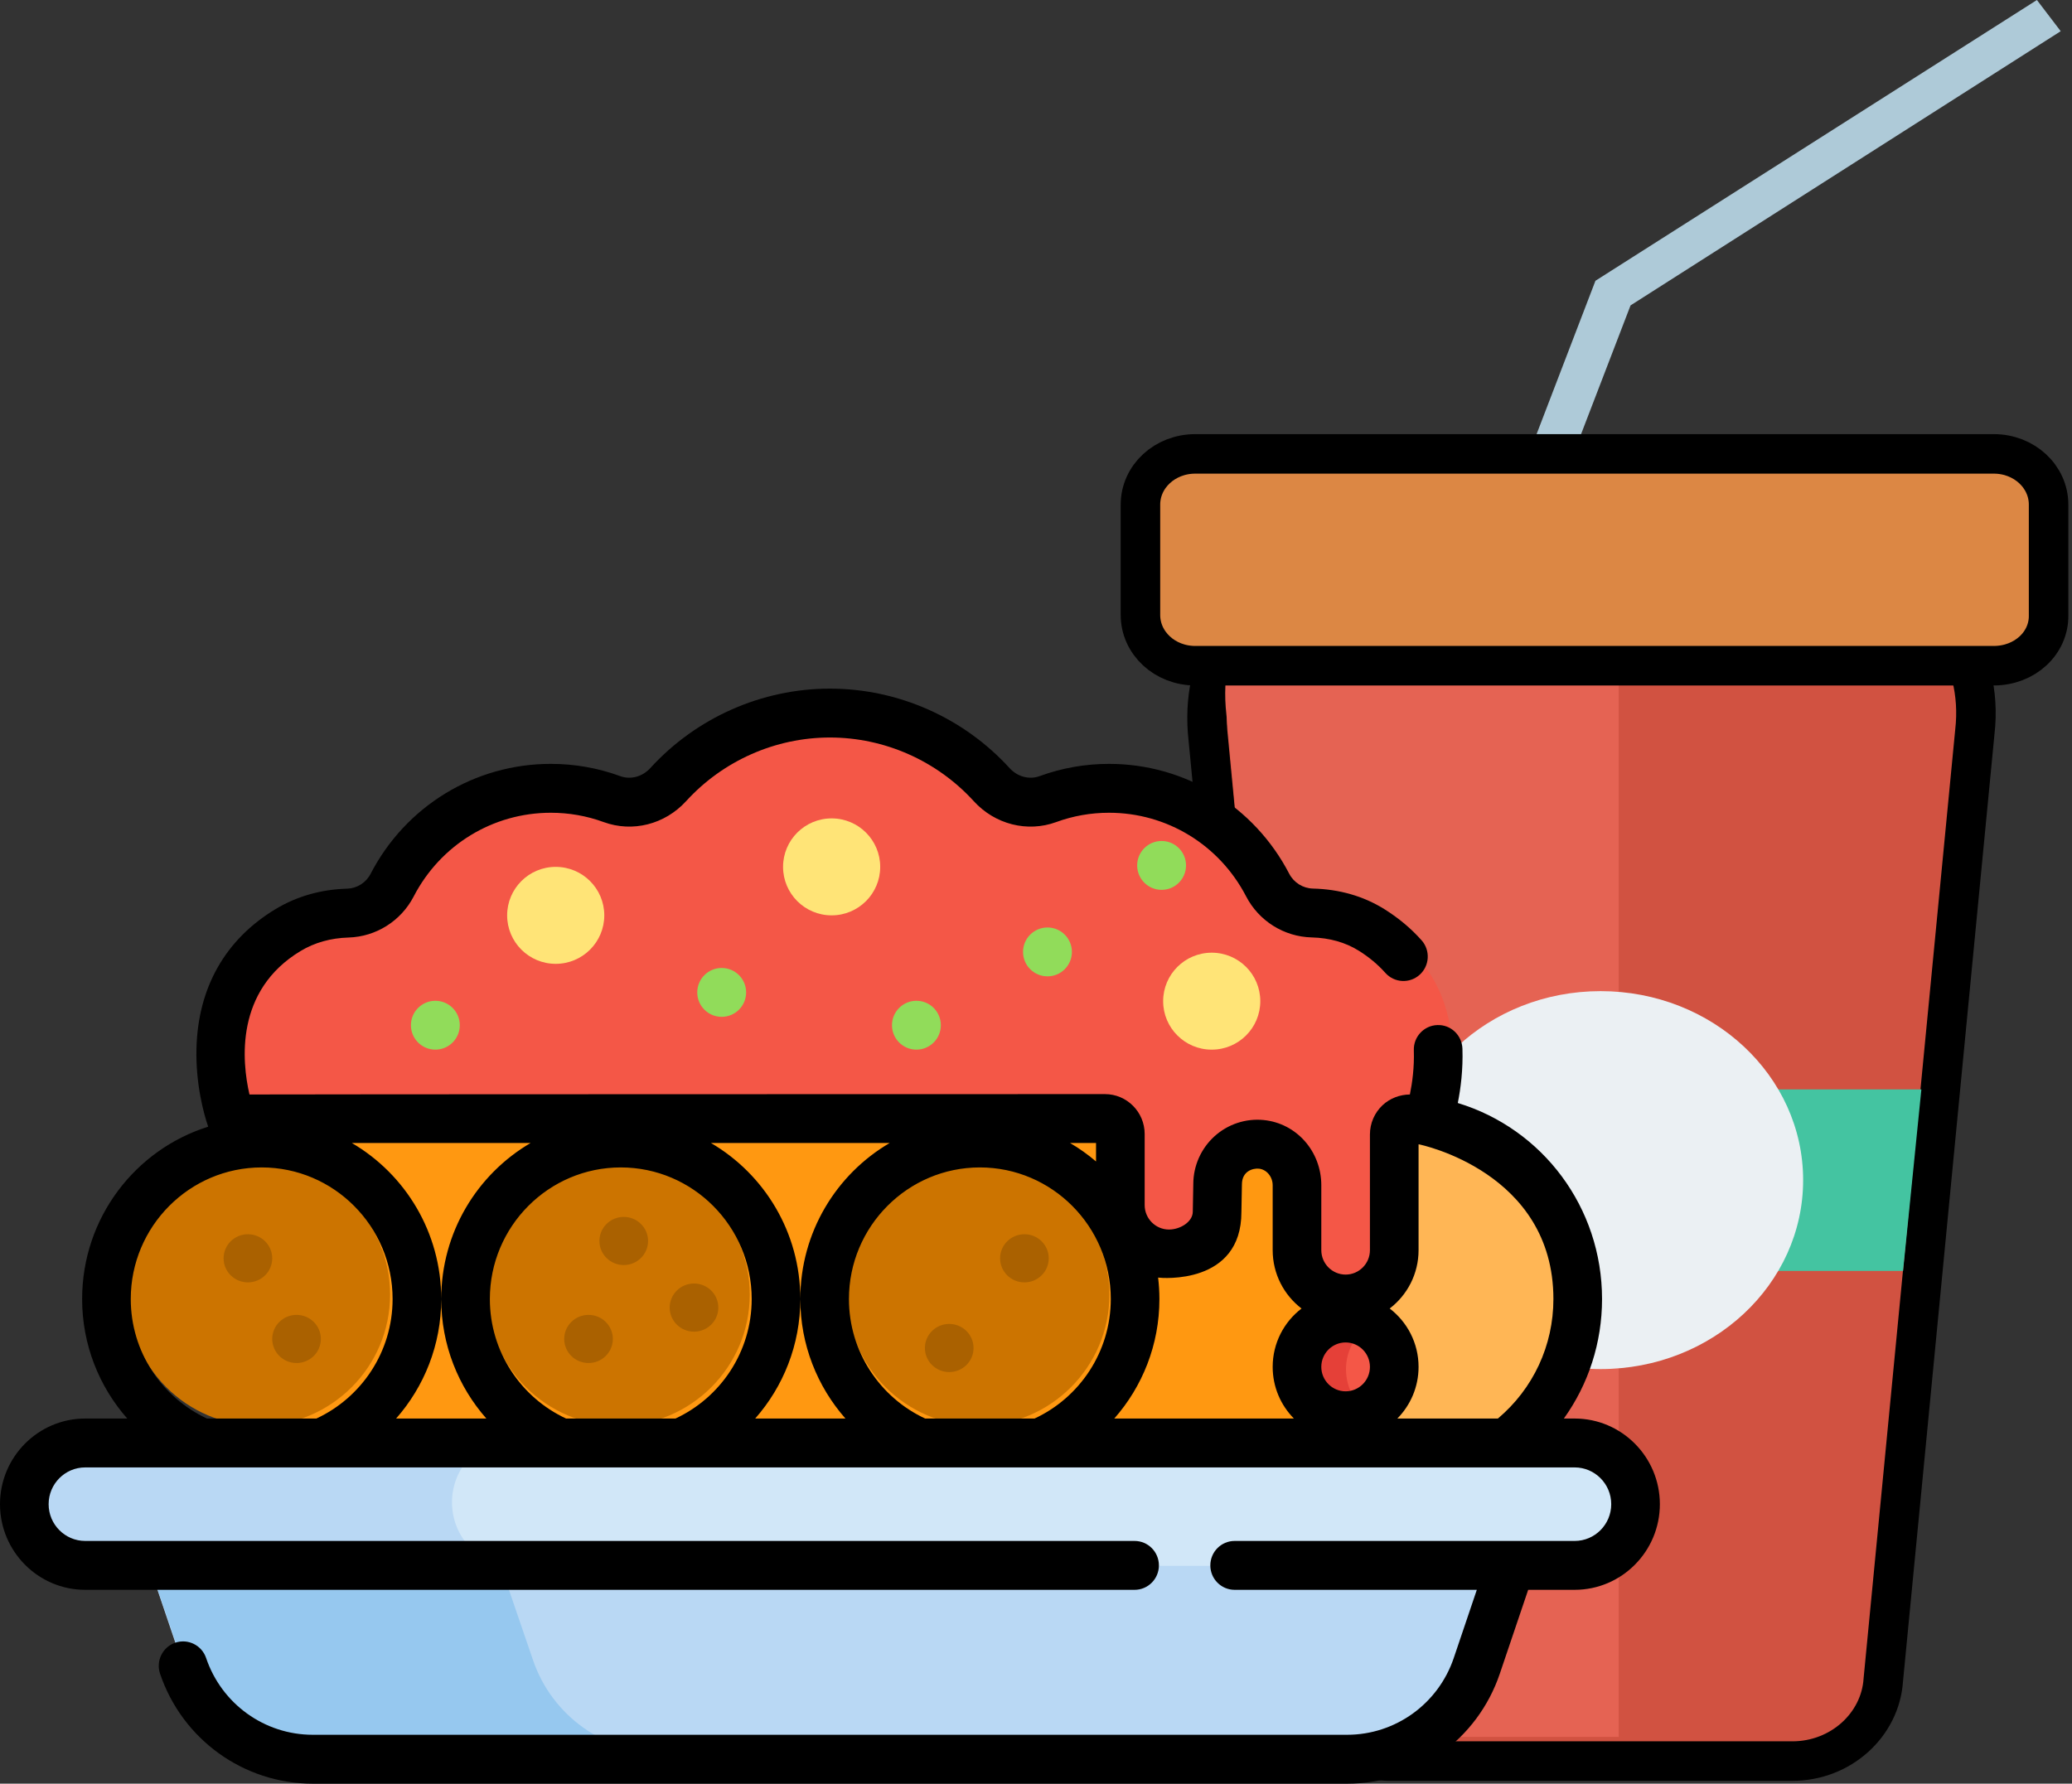 <?xml version="1.0" encoding="UTF-8"?>
<svg width="367px" height="316px" viewBox="0 0 367 316" version="1.1" xmlns="http://www.w3.org/2000/svg" xmlns:xlink="http://www.w3.org/1999/xlink">
    <rect x="0" y="0" width="367" height="316" fill="#333333" stroke="none"/>
    <!-- Generator: Sketch 48.2 (47327) - http://www.bohemiancoding.com/sketch -->
    <title>Group 4</title>
    <desc>Created with Sketch.</desc>
    <defs></defs>
    <g id="reco-calories" stroke="none" stroke-width="1" fill="none" fill-rule="evenodd" transform="translate(-194, -549)">
        <g id="Group-4" transform="translate(194, 549)" fill-rule="nonzero">
            <g id="Group-3" transform="translate(202, 0)">
                <polygon id="Shape" fill="#AECAD8" points="35.909 186.557 28.954 184.327 80.591 49.742 158.785 0 163 5.527 86.809 54.105"></polygon>
                <path d="M115.454,312 L44.233,312 C36.12,312 28.64,305.551 28.008,297.755 L11.888,129.603 C10.834,115.839 18.947,104 30.22,104 L129.466,104 C140.844,104 149.378,115.839 147.798,129.603 L131.573,297.658 C131.046,305.551 124.093,312 115.454,312 Z" id="Shape" stroke="#000000" stroke-width="7" fill="#D15241"></path>
                <path d="M46.897,307.711 C38.897,307.711 31.52,301.262 30.897,293.466 L15.104,125.314 C14.065,111.55 22.065,99.711 33.183,99.711 L84.717,99.711 L84.717,307.711 L46.897,307.711 Z" id="Shape" fill="#E56353"></path>
                <path d="M151.149,117.938 L9.704,117.938 C4.325,117.938 0,113.931 0,108.948 L0,89.403 C0,84.419 4.325,80.412 9.704,80.412 L151.149,80.412 C156.529,80.412 160.853,84.419 160.853,89.403 L160.853,108.948 C160.959,113.931 156.634,117.938 151.149,117.938 Z" id="Shape" stroke="#000000" stroke-width="7" fill="#DC8744"></path>
                <polygon id="Shape" fill="#44C4A1" points="18.769 225.165 15 193 138.322 193 135.077 225.165"></polygon>
                <ellipse id="Oval" fill="#EBF0F3" cx="81.5" cy="209.072" rx="35.878" ry="33.479"></ellipse>
            </g>
            <g id="enchilada" transform="translate(0, 122)">
                <rect id="Rectangle-path" fill="#FF9811" x="47.04" y="75.028" width="152.88" height="64.309"></rect>
                <path d="M247.247,75.028 L173.193,75.028 L173.193,139.337 L247.247,139.337 C264.802,139.337 279.033,124.941 279.033,107.182 C279.033,89.423 264.802,75.028 247.247,75.028 Z" id="Shape" fill="#FFB655"></path>
                <path d="M239.476,107.182 C239.476,89.424 225.314,75.028 207.845,75.028 L173.193,75.028 L173.193,139.337 L207.845,139.337 C225.314,139.337 239.476,124.941 239.476,107.182 Z" id="Shape" fill="#FF9811"></path>
                <g id="Group" transform="translate(22.451, 83.602)" fill="#CC7400">
                    <path d="M150.826,46.976 C138.019,46.976 127.6,36.558 127.6,23.751 C127.6,10.944 138.019,0.526 150.826,0.526 C163.632,0.526 174.051,10.944 174.051,23.751 C174.051,36.557 163.632,46.976 150.826,46.976 Z" id="Shape"></path>
                    <path d="M87.122,46.976 C74.315,46.976 63.897,36.558 63.897,23.751 C63.897,10.944 74.315,0.526 87.122,0.526 C99.928,0.526 110.347,10.944 110.347,23.751 C110.347,36.557 99.928,46.976 87.122,46.976 Z" id="Shape"></path>
                    <path d="M23.418,46.976 C10.612,46.976 0.193,36.558 0.193,23.751 C0.193,10.944 10.612,0.526 23.418,0.526 C36.224,0.526 46.643,10.944 46.643,23.751 C46.643,36.557 36.224,46.976 23.418,46.976 Z" id="Shape"></path>
                </g>
                <g id="Group" transform="translate(39.556, 93.249)" fill="#AA6100">
                    <ellipse id="Oval" cx="141.893" cy="7.678" rx="4.308" ry="4.265"></ellipse>
                    <ellipse id="Oval" cx="128.574" cy="23.568" rx="4.308" ry="4.265"></ellipse>
                    <ellipse id="Oval" cx="70.924" cy="4.607" rx="4.308" ry="4.265"></ellipse>
                    <ellipse id="Oval" cx="83.37" cy="16.408" rx="4.308" ry="4.265"></ellipse>
                    <ellipse id="Oval" cx="4.354" cy="7.678" rx="4.308" ry="4.265"></ellipse>
                    <ellipse id="Oval" cx="12.969" cy="21.965" rx="4.308" ry="4.265"></ellipse>
                    <ellipse id="Oval" cx="64.686" cy="21.965" rx="4.308" ry="4.265"></ellipse>
                </g>
                <path d="M22.451,143.624 L32.118,172.161 C35.455,182.014 44.674,188.641 55.044,188.641 L237.887,188.641 C248.257,188.641 257.475,182.014 260.813,172.161 L270.48,143.624 L22.451,143.624 Z" id="Shape" fill="#B9D8F4"></path>
                <path d="M94.427,172.161 L84.657,143.624 L22.451,143.624 L32.222,172.161 C35.595,182.014 44.913,188.641 55.394,188.641 L117.6,188.641 C107.119,188.641 97.801,182.014 94.427,172.161 Z" id="Shape" fill="#96C8EF"></path>
                <path d="M278.936,155.414 L15.064,155.414 C9.131,155.414 4.276,150.35 4.276,144.16 C4.276,137.97 9.131,132.906 15.064,132.906 L278.936,132.906 C284.869,132.906 289.724,137.97 289.724,144.16 C289.724,150.35 284.869,155.414 278.936,155.414 Z" id="Shape" fill="#D1E7F8"></path>
                <path d="M80.059,144.16 C80.059,137.97 84.925,132.906 90.873,132.906 L15.09,132.906 C9.142,132.906 4.276,137.97 4.276,144.16 C4.276,150.35 9.142,155.414 15.09,155.414 L90.873,155.414 C84.926,155.414 80.059,150.35 80.059,144.16 Z" id="Shape" fill="#B9D8F4"></path>
                <g id="Group" transform="translate(36.556, 4.287)" fill="#E54038">
                    <path d="M172.639,87.866 L172.639,76.737 C172.639,73.884 170.336,71.571 167.495,71.571 L159.937,71.571 C161.444,71.571 162.667,72.798 162.667,74.312 L162.667,86.91 C162.667,91.675 166.549,95.574 171.295,95.574 C173.089,95.574 174.848,95.029 176.303,94.093 C172.225,92.066 172.639,87.866 172.639,87.866 Z" id="Shape"></path>
                    <path d="M92.331,30.15 C91.569,16.443 97.369,6.732 103.242,0.464 C94.746,2.137 87.224,6.438 81.608,12.477 C79.054,15.223 75.016,16.203 71.451,14.934 C67.982,13.699 64.239,13.025 60.335,13.025 C47.767,13.025 36.865,19.994 31.437,30.198 C29.866,33.151 26.764,35.054 23.364,35.152 C19.637,35.258 15.89,36.164 12.502,38.149 C-6.533,49.301 2.229,71.96 2.265,72.024 C4.027,71.736 5.835,71.579 7.681,71.579 L71.911,71.579 C72.61,53.075 80.217,45.132 86.223,41.607 C90.282,39.222 92.589,34.775 92.331,30.15 Z" id="Shape"></path>
                    <path d="M206.713,102.523 C203.602,100.157 203.33,96.086 203.33,96.086 L203.33,80.649 C203.33,78.143 201.306,76.111 198.811,76.111 L186.912,76.111 C187.16,76.11 187.412,76.119 187.666,76.144 C191.308,76.503 194.007,79.728 194.007,83.402 L194.007,94.896 C194.007,99.661 197.89,103.56 202.635,103.56 C204.108,103.561 205.497,103.184 206.713,102.523 Z" id="Shape"></path>
                </g>
                <path d="M245.22,42.774 C241.893,40.734 238.165,39.844 234.454,39.753 C231.053,39.669 227.946,37.764 226.373,34.793 C220.969,24.59 210.131,17.624 197.639,17.624 C193.75,17.624 190.023,18.3 186.569,19.539 C182.977,20.827 178.965,19.747 176.381,16.972 C169.115,9.168 158.683,4.271 147.083,4.271 C135.483,4.271 125.05,9.168 117.785,16.974 C115.202,19.749 111.189,20.828 107.597,19.54 C104.144,18.302 100.416,17.625 96.528,17.625 C84.026,17.625 73.182,24.602 67.782,34.816 C66.219,37.772 63.133,39.677 59.751,39.774 C56.044,39.881 52.316,40.787 48.946,42.775 C30.011,53.938 38.727,76.62 38.762,76.685 C40.516,76.397 42.315,76.239 44.151,76.239 L196.904,76.239 C198.442,76.239 199.69,77.467 199.69,78.983 L199.69,91.598 C199.69,96.37 203.654,100.274 208.499,100.274 C212.935,100.274 217.196,97.111 217.214,92.782 L217.307,87.864 C217.307,83.737 220.94,80.405 225.213,80.818 C228.93,81.177 231.686,84.406 231.686,88.085 L231.686,99.595 C231.686,104.367 235.65,108.271 240.495,108.271 C245.339,108.271 249.303,104.367 249.303,99.595 L249.303,79.047 C249.303,77.454 250.674,76.204 252.288,76.309 C253.257,76.373 254.353,76.486 255.404,76.684 C255.44,76.62 263.688,54.102 245.22,42.774 Z" id="Shape" fill="#F45747"></path>
                <ellipse id="Oval" fill="#F45747" cx="238.942" cy="120.58" rx="9.087" ry="9.11"></ellipse>
                <path d="M238.407,120.58 C238.407,117.21 240.13,114.274 242.684,112.698 C241.425,111.921 239.967,111.47 238.407,111.47 C233.684,111.47 229.855,115.549 229.855,120.58 C229.855,125.612 233.684,129.691 238.407,129.691 C239.967,129.691 241.425,129.239 242.684,128.462 C240.13,126.886 238.407,123.95 238.407,120.58 Z" id="Shape" fill="#E54038"></path>
                <g id="Group" transform="translate(89.804, 22.508)" fill="#FFE477">
                    <ellipse id="Oval" cx="57.498" cy="9.07" rx="8.603" ry="8.589"></ellipse>
                    <ellipse id="Oval" cx="8.626" cy="17.66" rx="8.603" ry="8.589"></ellipse>
                    <ellipse id="Oval" cx="124.821" cy="32.863" rx="8.603" ry="8.589"></ellipse>
                </g>
                <g id="Group" transform="translate(72.698, 26.796)" fill="#91DC5A">
                    <ellipse id="Oval" cx="112.835" cy="19.848" rx="4.328" ry="4.329"></ellipse>
                    <ellipse id="Oval" cx="133.048" cy="4.525" rx="4.328" ry="4.329"></ellipse>
                    <ellipse id="Oval" cx="89.62" cy="32.834" rx="4.328" ry="4.329"></ellipse>
                    <ellipse id="Oval" cx="55.13" cy="27.022" rx="4.328" ry="4.329"></ellipse>
                    <ellipse id="Oval" cx="4.414" cy="32.834" rx="4.328" ry="4.329"></ellipse>
                </g>
                <path d="M278.908,129.313 L276.997,129.313 C281.363,123.22 283.759,115.871 283.759,108.14 C283.759,91.92 273.26,77.991 258.21,73.412 C258.729,70.832 259.152,67.488 259.031,63.79 C258.953,61.4 256.968,59.507 254.585,59.605 C252.208,59.684 250.344,61.685 250.423,64.075 C250.523,67.143 250.135,69.908 249.724,71.902 C247.941,71.919 246.185,72.578 244.873,73.813 C243.459,75.143 242.648,77.023 242.648,78.971 L242.648,99.48 C242.648,101.868 240.717,103.81 238.342,103.81 C235.967,103.81 234.035,101.868 234.035,99.481 L234.035,87.992 C234.035,81.974 229.643,77.003 223.818,76.429 C220.64,76.115 217.46,77.172 215.093,79.33 C212.733,81.482 211.374,84.538 211.361,87.725 L211.272,92.6 C211.271,92.62 211.271,92.64 211.271,92.661 C211.263,94.474 209.039,95.828 207.055,95.828 C204.68,95.828 202.748,93.886 202.748,91.498 L202.748,78.906 C202.748,75.008 199.594,71.836 195.717,71.836 C195.717,71.836 44.913,71.859 44.188,71.903 C42.836,66.048 41.602,53.489 53.251,46.479 C55.724,44.991 58.576,44.189 61.73,44.096 C66.601,43.953 71.026,41.165 73.277,36.819 C78.013,27.672 87.32,21.99 97.566,21.99 C100.779,21.99 103.925,22.545 106.917,23.64 C112.034,25.513 117.767,24.058 121.527,19.935 C128.061,12.77 137.345,8.66 147,8.66 C156.655,8.66 165.939,12.77 172.473,19.935 C176.233,24.058 181.968,25.514 187.084,23.64 C190.075,22.545 193.221,21.99 196.434,21.99 C206.671,21.99 215.974,27.665 220.714,36.8 C222.979,41.166 227.429,43.954 232.328,44.077 C235.496,44.156 238.308,44.951 240.685,46.439 C242.493,47.571 244.069,48.887 245.369,50.351 C246.953,52.135 249.675,52.29 251.45,50.698 C253.224,49.106 253.379,46.369 251.795,44.585 C249.948,42.505 247.742,40.655 245.238,39.088 C241.539,36.772 237.268,35.538 232.543,35.42 C230.774,35.376 229.168,34.37 228.351,32.795 C222.122,20.788 209.892,13.33 196.435,13.33 C192.213,13.33 188.076,14.062 184.138,15.503 C182.306,16.172 180.22,15.616 178.823,14.084 C170.662,5.133 159.063,0 147,0 C134.937,0 123.338,5.133 115.177,14.084 C113.78,15.617 111.694,16.173 109.864,15.504 C105.925,14.062 101.787,13.33 97.566,13.33 C84.097,13.33 71.862,20.798 65.637,32.82 C64.826,34.385 63.233,35.389 61.478,35.44 C56.834,35.576 52.578,36.791 48.826,39.048 C39.923,44.406 35.072,52.941 34.798,63.731 C34.637,70.039 36.098,75.37 36.876,77.609 C23.939,81.663 14.547,93.799 14.547,108.14 C14.547,116.265 17.573,123.673 22.54,129.313 L15.092,129.313 C6.771,129.313 0,136.12 0,144.486 C0,152.853 6.771,159.66 15.092,159.66 L200.962,159.66 C203.341,159.66 205.269,157.722 205.269,155.33 C205.269,152.938 203.341,151 200.962,151 L15.092,151 C11.52,151 8.613,148.078 8.613,144.486 C8.613,140.895 11.52,137.973 15.092,137.973 L278.908,137.973 C282.481,137.973 285.387,140.895 285.387,144.486 C285.387,148.078 282.481,151 278.908,151 L218.684,151 C216.306,151 214.378,152.938 214.378,155.33 C214.378,157.722 216.306,159.66 218.684,159.66 L261.579,159.66 L257.495,171.735 C254.744,179.873 247.151,185.34 238.602,185.34 L55.398,185.34 C46.849,185.34 39.256,179.873 36.505,171.735 C35.739,169.471 33.292,168.26 31.041,169.029 C28.789,169.799 27.584,172.258 28.35,174.523 C32.289,186.173 43.159,194 55.398,194 L238.602,194 C250.841,194 261.711,186.172 265.65,174.523 L270.676,159.66 L278.908,159.66 C287.229,159.66 294,152.853 294,144.486 C294,136.12 287.229,129.313 278.908,129.313 Z M251.261,99.48 L251.261,80.725 C251.559,80.766 275.145,85.623 275.145,108.14 C275.145,116.376 271.567,124.038 265.312,129.313 L247.501,129.313 C249.823,126.963 251.261,123.729 251.261,120.162 C251.261,115.947 249.252,112.196 246.148,109.821 C249.252,107.446 251.261,103.695 251.261,99.48 Z M238.341,115.832 C240.716,115.832 242.648,117.774 242.648,120.162 C242.648,122.55 240.716,124.492 238.341,124.492 C235.966,124.492 234.034,122.55 234.034,120.162 C234.034,117.774 235.967,115.832 238.341,115.832 Z M219.883,92.733 L219.973,87.849 C219.973,85.462 221.928,84.946 222.977,85.045 C224.347,85.18 225.421,86.475 225.421,87.991 L225.421,99.48 C225.421,103.695 227.43,107.446 230.534,109.821 C227.43,112.195 225.421,115.947 225.421,120.162 C225.421,123.728 226.859,126.963 229.181,129.313 L197.366,129.313 C202.333,123.673 205.359,116.265 205.359,108.14 C205.359,106.854 205.275,105.588 205.128,104.342 C205.757,104.437 219.883,105.66 219.883,92.733 Z M163.868,129.313 C155.908,125.617 150.368,117.519 150.368,108.14 C150.368,95.285 160.771,84.826 173.557,84.826 C186.343,84.826 196.746,95.285 196.746,108.14 C196.746,117.519 191.206,125.616 183.246,129.313 L163.868,129.313 Z M100.265,129.313 C92.305,125.617 86.765,117.519 86.765,108.14 C86.765,95.285 97.168,84.826 109.954,84.826 C122.74,84.826 133.142,95.285 133.142,108.14 C133.142,117.519 127.602,125.616 119.642,129.313 L100.265,129.313 Z M86.145,129.313 L70.159,129.313 C75.126,123.673 78.152,116.266 78.152,108.14 C78.152,96.338 71.786,86.035 62.323,80.497 L93.981,80.497 C84.518,86.036 78.152,96.338 78.152,108.14 C78.152,116.266 81.178,123.673 86.145,129.313 Z M125.926,80.496 L157.585,80.496 C148.121,86.035 141.756,96.337 141.756,108.14 C141.756,116.265 144.782,123.673 149.749,129.313 L133.763,129.313 C138.73,123.673 141.756,116.265 141.756,108.14 C141.756,96.337 135.39,86.035 125.926,80.496 Z M194.134,83.771 C192.703,82.548 191.163,81.451 189.53,80.496 L194.134,80.496 L194.134,83.771 Z M23.161,108.14 C23.161,95.285 33.564,84.826 46.35,84.826 C59.136,84.826 69.538,95.285 69.538,108.14 C69.538,117.519 63.998,125.616 56.039,129.313 L36.661,129.313 C28.701,125.616 23.161,117.519 23.161,108.14 Z" id="Shape" fill="#000000"></path>
            </g>
        </g>
    </g>
</svg>